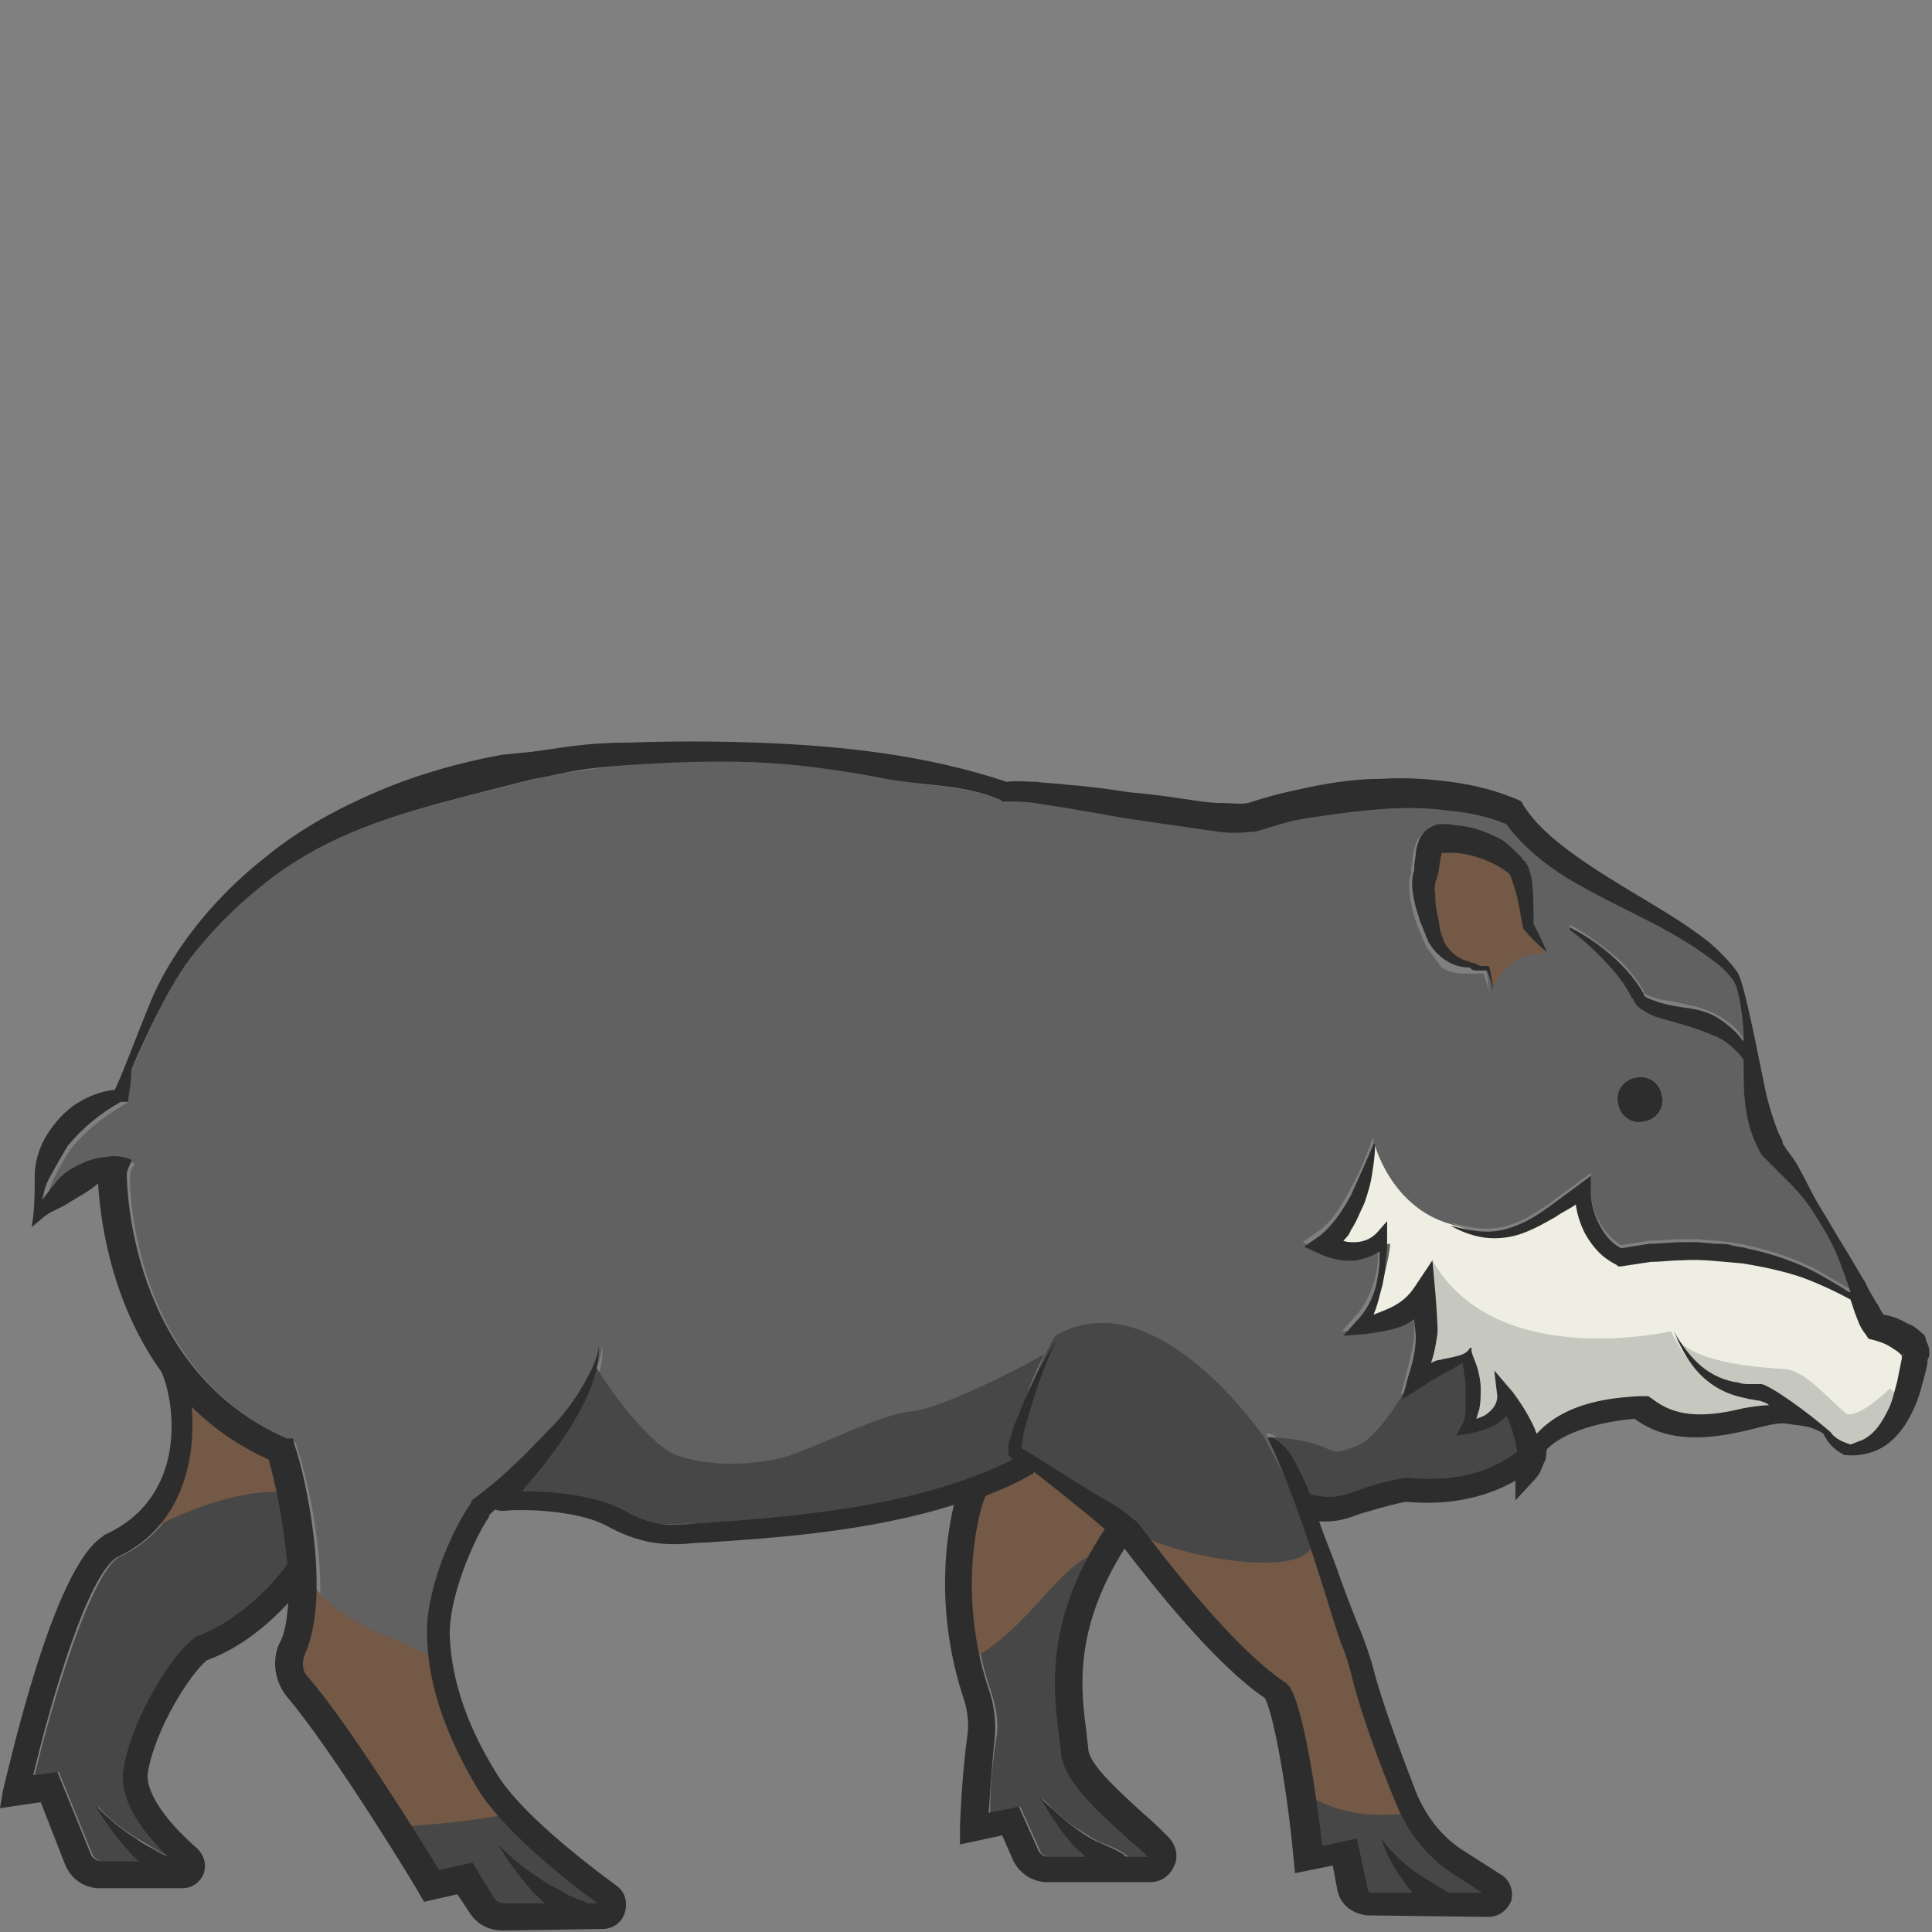 <?xml version="1.0" encoding="utf-8"?>
<!-- Generator: Adobe Illustrator 23.0.0, SVG Export Plug-In . SVG Version: 6.00 Build 0)  -->
<svg version="1.1" id="Layer_1" xmlns="http://www.w3.org/2000/svg" xmlns:xlink="http://www.w3.org/1999/xlink" x="0px" y="0px"
	 viewBox="0 0 128 128" 
width="128" height="128"
style="enable-background:new 0 0 128 128;" xml:space="preserve">
<rect x="0" y="0" width="128" height="128" fill="#808080" stroke="none"/>
<style type="text/css">
	.st0{fill:#E5B77A;}
	.st1{fill:#474747;}
	.st2{fill:#616161;}
	.st3{fill:#735946;}
	.st4{fill:#EEEEE2;}
	.st5{fill:#C6C7BF;}
	.st6{fill:#2D2D2D;}
</style>
<g>
	<path class="st0" d="M67.6,95.7C67.6,95.8,67.6,95.8,67.6,95.7C67.6,95.7,67.6,95.7,67.6,95.7z"/>
	<path class="st1" d="M70.5,99l-1.9-1.5c-0.1,0.1-0.1,0.1-0.2,0.2c-1,0.5-2,1-3,1.4c-0.4,0.9-2,6.5,0.3,13.1c0.3,1,0.5,2,0.3,3
		c-0.3,1.8-0.4,3.7-0.4,4.9l2-0.4l1.3,2.9c0.1,0.3,0.4,0.4,0.6,0.4c0,0,0,0,0,0l2.5,0c-0.4-0.3-0.7-0.7-1-1c-0.8-0.9-1.4-1.9-2-2.9
		c0.8,0.8,1.6,1.6,2.6,2.2c0.5,0.3,0.9,0.6,1.4,0.8c0.5,0.2,1.1,0.4,1.6,0.8l0,0c0,0,0.1,0,0.1,0.1l1.4,0c-0.4-0.4-0.9-0.8-1.4-1.3
		c-1.9-1.7-4.1-3.6-4.3-5.5c0-0.3-0.1-0.6-0.1-0.9c-0.4-3.1-1.1-7.8,3.1-13.9c-0.4-0.3-0.8-0.7-1.2-1L70.5,99z"/>
	<path class="st1" d="M12.8,93.2c0.3,3.4-0.6,8-5,10c-1.8,1.3-4.2,9-5.5,14.4l1.6-0.2l2.2,5.4c0.1,0.3,0.4,0.5,0.7,0.5h2.5
		c-0.3-0.3-0.6-0.5-0.8-0.8c-0.8-0.9-1.5-1.9-2.1-2.9c0.8,0.9,1.7,1.6,2.7,2.2c0.5,0.3,1,0.6,1.5,0.9c0.2,0.1,0.4,0.2,0.6,0.3
		c-1.7-1.7-3.3-3.8-2.9-5.9c0.6-3.4,3.2-7.5,4.7-8.6l0.1-0.1l0.1,0c2.6-1,4.8-3.1,5.9-4.7c0.1-0.1,0.1-0.1,0.2-0.2
		c-0.2-2.6-0.8-5.3-1.2-6.7C15.9,95.8,14.2,94.6,12.8,93.2z"/>
	<path class="st2" d="M125.5,89.2c-0.4-0.3-0.9-0.5-1.3-0.6l-0.4-0.1l-0.2-0.3c-0.3-0.6-0.5-1-0.7-1.4c-0.1-0.3-0.2-0.6-0.3-0.9
		c-1-0.6-2.1-1.1-3.3-1.5c-1.3-0.4-2.6-0.8-3.9-0.9c-1.3-0.2-2.7-0.3-4-0.2c-0.7,0-1.3,0.1-2,0.1c-0.7,0.1-1.3,0.2-2,0.3l-0.2,0
		l-0.1-0.1c-1-0.5-1.6-1.2-2.1-2.1c-0.3-0.6-0.5-1.2-0.6-1.9c-0.4,0.3-0.8,0.6-1.3,0.8c-0.7,0.4-1.4,0.8-2.2,1.1
		c-0.8,0.3-1.7,0.4-2.5,0.3c-0.8-0.1-1.6-0.4-2.3-0.8c0.8,0.2,1.6,0.4,2.4,0.4c0.8,0,1.5-0.2,2.2-0.5c0.7-0.3,1.4-0.8,2-1.2l1.9-1.4
		l0.8-0.6l0,1.1c0,0.8,0.2,1.6,0.6,2.2c0.3,0.6,0.9,1.2,1.4,1.5c0.6-0.1,1.2-0.2,1.9-0.3c0.7,0,1.4-0.1,2.1-0.1l1.1,0l1.1,0.1
		c0.4,0,0.7,0.1,1.1,0.1c0.3,0.1,0.7,0.1,1,0.2c1.4,0.3,2.7,0.7,4,1.3c1.1,0.5,2.9,1.7,2.9,1.6c-0.3-0.9-0.6-1.8-1-2.7
		c-0.4-0.9-0.8-1.7-1.4-2.5c-0.6-0.8-1.2-1.5-1.8-2.2c-0.3-0.3-0.7-0.7-1-1c-0.1-0.1-0.2-0.2-0.3-0.3c-0.1-0.1-0.2-0.2-0.3-0.3
		c-0.1-0.2-0.3-0.5-0.4-0.7c-0.4-1-0.6-2-0.8-3c-0.1-0.9-0.2-1.8-0.1-2.7c-0.2-0.2-0.3-0.4-0.5-0.6c-0.4-0.4-1-0.7-1.5-1
		c-1.1-0.5-2.4-0.7-3.7-1.2c-0.3-0.1-0.7-0.3-1-0.5c-0.2-0.1-0.3-0.3-0.5-0.5l-0.1-0.2l-0.1-0.1l-0.1-0.2c-0.3-0.6-0.6-1.1-1.1-1.6
		c-0.8-1-1.8-1.9-2.9-2.7l0,0c0,0,0-0.1,0-0.1c0,0,0.1,0,0.1,0c1.2,0.7,2.3,1.5,3.3,2.4c0.5,0.5,0.9,1,1.3,1.6l0.1,0.2l0.1,0.1
		l0,0.1c0.1,0.1,0.1,0.2,0.2,0.2c0.2,0.1,0.5,0.2,0.8,0.3c0.6,0.1,1.3,0.2,2,0.4c0.7,0.1,1.4,0.4,2,0.7c0.6,0.4,1.2,0.8,1.6,1.5
		c0.1-0.7-0.2-3.5-0.7-4.1c-0.5-0.7-1.2-1.2-1.9-1.7c-1.4-1-3-1.8-4.5-2.6c-1.6-0.8-3.1-1.6-4.7-2.5c-1.4-0.9-2.9-1.9-3.9-3.5
		c-1.2-0.4-2.6-0.7-3.9-0.9c-1.4-0.1-2.8-0.2-4.3-0.1c-1.4,0.1-2.9,0.2-4.3,0.5c-0.7,0.1-1.4,0.3-2.1,0.4c-0.7,0.2-1.4,0.3-2,0.6
		l-0.1,0l-0.1,0c-0.9,0.1-1.5,0-2.3,0c-0.7-0.1-1.4-0.2-2.1-0.3c-1.4-0.2-2.7-0.4-4.1-0.6l-4-0.7c-0.7-0.1-1.3-0.2-2-0.3
		c-0.7-0.1-1.3-0.1-1.9-0.1l-0.2,0L66.4,53c-2.6-1-5.4-0.9-8.1-1.5c-2.7-0.6-5.5-0.9-8.3-1c-2.8-0.1-5.6-0.1-8.4,0.2
		c-1.4,0.1-2.8,0.3-4.1,0.5c-0.7,0.1-1.4,0.3-2,0.4l-2,0.5C28,53.5,23,54.6,18.5,57.8c-2.2,1.6-4.2,3.5-5.9,5.7
		c-1.7,2.2-3.7,7.1-3.9,7.4c-0.1,0.7-0.1,1.3-0.2,1.9l0,0.2l-0.3,0.2c-0.7,0.4-1.4,0.9-1.9,1.3c-0.6,0.5-1.1,1-1.6,1.6
		c-0.2,0.3-0.4,0.6-0.6,1c-0.2,0.3-0.4,0.7-0.6,1.1c-0.2,0.5-0.4,1-0.5,1.5c0.2-0.3,0.4-0.5,0.6-0.8c0.4-0.5,0.9-0.9,1.4-1.3
		c0.6-0.3,1.2-0.6,1.8-0.7c0.6-0.1,1.3-0.2,2,0.1c0,0,0.1,0.1,0.1,0.1c0,0,0,0,0,0.1l0,0c-0.2,0.1-0.3,0.6-0.3,0.8
		c0,0.5,0.1,12.9,10.6,17.4l0.4,0.2l0.1,0.4c0.7,1.9,2.6,10,0.7,13.9c-0.2,0.5-0.2,1.1,0.2,1.5c2.7,3.1,7.4,10.7,8.7,12.8l2.2-0.5
		l1.4,2.3c0.1,0.2,0.4,0.4,0.7,0.4c0,0,0,0,0,0l2.7,0c-0.4-0.3-0.7-0.7-1-1c-0.8-0.9-1.5-1.9-2.1-2.9c0.8,0.9,1.7,1.6,2.7,2.2
		c0.5,0.3,1,0.6,1.5,0.9c0.3,0.1,0.5,0.2,0.8,0.4l0.4,0.2c0.1,0,0.1,0.1,0.3,0.1l0.1,0c0,0,0,0,0.1,0.1c0,0,0,0,0,0l0.7,0
		c-2.9-2.2-6.4-5.1-7.9-7.5c-2.1-3.5-3.3-6.8-3.4-10c-0.1-3,1.7-7.2,2.9-9c0,0,0,0,0,0c0-0.1,0.1-0.1,0.1-0.2c0,0,0.1,0,0.1-0.1l0,0
		c0.9-0.7,1.8-1.4,2.6-2.2c0.8-0.8,1.7-1.6,2.4-2.4c0.8-0.8,1.5-1.8,2.1-2.7c0.6-1,1.1-2,1.2-3.2c0.1,1.2-0.3,2.3-0.8,3.4
		c-0.5,1.1-1.1,2.1-1.8,3.1c-0.7,1-1.4,1.9-2.2,2.8c-0.1,0.1-0.2,0.3-0.3,0.4c1.8,0,4.8,0.2,6.8,1.3c1.2,0.7,2.4,1,3.6,0.9
		c0.5,0,1.1-0.1,1.7-0.1c5.6-0.4,14-0.9,20.4-4.2L67,96.3l0,0l0,0c0,0-0.1-0.1-0.1-0.1c-0.1-0.1-0.1-0.2-0.1-0.2c0-0.1,0-0.2,0-0.3
		c0-0.2,0.1-0.4,0.1-0.6c0.1-0.3,0.2-0.7,0.3-1c0.2-0.7,0.5-1.3,0.8-1.9c0.6-1.3,1.2-2.5,2-3.7c-0.6,1.2-1.1,2.5-1.5,3.8
		c-0.2,0.7-0.4,1.3-0.6,2c-0.1,0.3-0.2,0.7-0.2,1c0,0.1,0,0.2,0,0.3l0.1,0.1l3.5,2.2L73,99c0.6,0.4,1.1,0.7,1.8,1.2
		c0.1,0.1,0.1,0.1,0.2,0.2c0.1,0.1,0.2,0.1,0.3,0.2c0.1,0.1,5.7,7.9,9.8,10.6l0.1,0.1l0.1,0.1c1.1,1.4,1.9,7.9,2.2,10.6l2.3-0.5
		l0.7,3.3c0,0.1,0.2,0.2,0.3,0.3l2.7,0c-0.2-0.3-0.5-0.6-0.7-0.9c-0.6-0.8-1.1-1.8-1.4-2.7c0.6,0.8,1.3,1.5,2.1,2.1
		c0.8,0.6,1.6,1,2.4,1.5l2.2,0l-1.7-1.1c-1.8-1.1-3.2-2.8-4-4.8c-1-2.7-2.4-6.3-2.9-8.3c-0.2-0.7-0.4-1.4-0.7-2.2
		c-0.5-1.2-2.6-9.1-4.9-13.7c0.4-0.2,1.4,0.8,1.6,1.2c0.4,0.7,0.8,1.6,1.2,2.5c1.3,0.3,1.8,0.1,3-0.2c0.8-0.3,1.8-0.6,3.3-0.9l0.1,0
		l0.1,0c3.7,0.4,6-0.8,7.2-1.7c-0.1-0.3-0.1-0.7-0.2-1c-0.1-0.5-0.3-0.9-0.5-1.4c-0.2,0.3-0.5,0.5-0.7,0.6c-0.6,0.4-1.2,0.5-1.9,0.6
		l-0.7,0.1l0.3-0.6c0.2-0.3,0.3-0.7,0.3-1.1c0-0.4,0.1-0.8,0-1.2c0-0.4-0.1-0.8-0.1-1.2c0-0.3-0.1-0.5-0.1-0.8
		c-0.1,0.1-0.2,0.1-0.2,0.2c-0.3,0.2-0.6,0.3-0.9,0.5c-0.3,0.1-0.6,0.3-0.8,0.5c-0.3,0.2-0.5,0.3-0.8,0.5l-1.3,0.8l0.4-1.5
		c0.2-0.9,0.5-1.8,0.5-2.6c0-0.4,0-0.8-0.1-1.2c-0.3,0.2-0.6,0.3-0.9,0.5c-0.8,0.3-1.7,0.4-2.5,0.5l-1.3,0.1l0.8-0.9
		c0.7-0.7,1.1-1.6,1.4-2.6c0.1-0.5,0.2-1,0.2-1.5c0-0.2,0-0.4,0-0.6c-0.1,0.1-0.2,0.2-0.3,0.2c-0.4,0.2-0.8,0.4-1.2,0.4
		c-0.8,0.1-1.6,0-2.4-0.4l-1.1-0.5l1-0.7c0.9-0.6,1.5-1.6,2.1-2.7c0.6-1.1,1.1-2.2,1.5-3.4c0,0,0.1-0.1,0.1,0c0,0,0,0,0,0.1
		c0,0.6-0.1,1.3-0.2,1.9c-0.1,0.6-0.3,1.3-0.5,1.9c-0.2,0.6-0.5,1.2-0.9,1.8c-0.1,0.2-0.3,0.5-0.5,0.7c0.2,0,0.5,0.1,0.7,0.1
		c0.6,0,1.1-0.1,1.5-0.6l0.7-0.8l0,1c0,0.5,0,1.1-0.1,1.6c-0.1,0.5-0.1,1.1-0.2,1.6c-0.1,0.7-0.3,1.3-0.6,2c0.4-0.2,0.8-0.3,1.2-0.5
		c0.6-0.3,1.2-0.8,1.5-1.3l1.2-1.8l0.2,2.2l0.1,1.4c0,0.5,0.1,1,0,1.5c-0.1,0.6-0.2,1.2-0.4,1.7c0.2-0.1,0.4-0.1,0.6-0.2
		c0.3-0.1,0.7-0.1,0.9-0.2c0.3-0.1,0.5-0.2,0.7-0.5l0,0c0,0,0.1,0,0.1,0c0,0,0,0.1,0,0.1c0,0.1,0.3,1,0.4,1.3
		c0.1,0.4,0.2,0.9,0.2,1.3c0,0.5,0,0.9-0.1,1.4c0,0.2-0.1,0.4-0.2,0.6c0.3-0.1,0.6-0.3,0.8-0.4c0.4-0.3,0.6-0.7,0.6-1.1l-0.2-1.7
		l1.2,1.4c0.6,0.7,1.1,1.6,1.5,2.5c0,0.1,0.1,0.2,0.1,0.3c2-2.3,5.2-2.5,6.8-2.5l0.6,0l0.3,0.2c1.4,1.2,3.2,1.3,6,0.6
		c0.7-0.2,1.2-0.2,1.7-0.2c-0.2-0.1-0.4-0.2-0.6-0.3c-0.2-0.1-0.4-0.1-0.7-0.1c-0.3,0-0.5-0.1-0.8-0.2c-1-0.3-2-0.9-2.7-1.7
		c-0.7-0.8-1.2-1.7-1.5-2.6c0.5,0.9,1.1,1.7,1.8,2.3c0.7,0.6,1.6,1,2.5,1.1c0.2,0,0.5,0,0.7,0.1c0.2,0,0.4,0,0.8,0
		c0.6,0.1,3,1.8,4.6,3.2c0.1,0.1,0.3,0.3,0.4,0.4c0.3,0.2,0.6,0.3,0.9,0.4c0.3-0.1,0.6-0.1,0.8-0.3c0.3-0.1,0.5-0.3,0.7-0.5
		c0.4-0.4,0.8-0.9,1-1.5c0.3-0.6,0.4-1.2,0.6-1.9l0.2-1L126,90l0.1-0.3c0,0,0-0.1,0-0.1c0,0,0,0,0,0
		C125.9,89.5,125.7,89.3,125.5,89.2z M108.4,71.4c0.8-0.1,1.6,0.4,1.7,1.2c0.1,0.8-0.4,1.6-1.2,1.7c-0.8,0.1-1.6-0.4-1.7-1.2
		C107,72.3,107.6,71.5,108.4,71.4z M94.5,62.7c-0.1-0.1-0.1-0.3-0.2-0.4L94.2,62c-0.1-0.2-0.2-0.4-0.3-0.7c-0.2-0.5-0.3-0.9-0.4-1.4
		c-0.1-0.5-0.2-1.1-0.1-1.7c0-0.1,0.1-0.3,0.1-0.4c0-0.1,0-0.2,0-0.3l0.1-0.7c0-0.3,0.1-0.6,0.2-0.9c0.1-0.3,0.4-0.7,0.8-0.9
		c0.2-0.1,0.4-0.2,0.6-0.2c0.2,0,0.3,0,0.5,0c0.3,0,0.6,0,0.8,0.1c1,0.2,2,0.5,2.9,1c0.4,0.3,0.9,0.6,1.2,1.1l0.1,0.2
		c0,0.1,0.1,0.2,0.2,0.2c0.1,0.2,0.1,0.3,0.2,0.4c0.1,0.3,0.1,0.5,0.2,0.8c0.1,1,0.2,1.9,0.1,2.8c0.3,0.6,0.6,1.3,0.9,1.9
		c-0.6-0.5-1.1-1.1-1.6-1.6l0,0l0-0.1c-0.2-0.9-0.3-1.8-0.6-2.7c-0.1-0.2-0.1-0.4-0.2-0.6c0-0.1-0.1-0.2-0.1-0.2c0,0,0,0,0,0
		l-0.1-0.1c-0.3-0.3-0.6-0.5-1-0.6c-0.7-0.4-1.6-0.6-2.4-0.7c-0.2,0-0.4,0-0.6,0c-0.1,0-0.2,0-0.2,0c0,0,0,0-0.1,0c0,0,0,0-0.1,0.1
		c0,0.1-0.1,0.3-0.1,0.5l-0.1,0.7c0,0.1,0,0.3-0.1,0.4c0,0.1,0,0.2-0.1,0.3c-0.1,0.3-0.1,0.7,0,1.1c0.1,0.4,0.1,0.9,0.2,1.3l0.1,0.7
		l0.1,0.3c0,0.1,0,0.2,0.1,0.3c0.1,0.3,0.3,0.6,0.6,0.9c0.3,0.3,0.7,0.4,1.1,0.6c0.2,0.1,0.4,0.1,0.6,0.2c0.1,0,0.2,0,0.3,0.1l0.2,0
		l0.1,0c0,0,0,0,0.1,0c0,0,0.1,0.1,0.1,0.1c0,0,0,0,0,0.1c0.1,0.5,0.1,0.9,0.2,1.4c-0.1-0.4-0.3-0.9-0.4-1.3l0,0l-0.2,0
		c-0.1,0-0.2,0-0.4,0c-0.2,0-0.5,0-0.7,0c-0.5,0-1-0.1-1.5-0.4C95.2,63.6,94.8,63.2,94.5,62.7z"/>
	<path class="st3" d="M11.9,91.6c0.1,0.4-0.2,7.9-2.1,9.8c4-2.1,7.2-2.8,9.6-2.5c0.3-1.1-0.8-2.9-0.8-2.9L11.9,91.6z"/>
	<path class="st3" d="M98.9,65.5c0,0,1-2.6,3.5-2.3c-0.7-1-1.2-1.9-1.2-1.9s0.5-2.5-0.9-3.8c-1.4-1.2-4.1-2-4.9-1.8s-1.9,3-1.1,4.3
		c0.8,1.3,0.7,3.2,1.5,3.6c0.8,0.4,2.8,0.5,2.8,0.5L98.9,65.5z"/>
	<path class="st3" d="M65.3,97.7c0.1,0.4-3.3,5.8-0.9,12.2c4-2.1,6.3-7.2,8.7-6.9c0.3-1.1,0.9-2.3,0.9-2.3L68.3,97L65.3,97.7z"/>
	<path class="st3" d="M29.3,110.4c-0.2-1.2-7.7-2.5-8.9-6.2c-0.6,3.1-1,6.5-1,6.5l8,11.7c0,0,6.9-2.1,6.7-2.1
		C33.9,120.1,29.7,113.6,29.3,110.4z"/>
	<path class="st1" d="M86.5,118.8c1.3,0.6,6,1.1,6.6,0.5c0.3,0.7,4.9,5.6,6.3,6c-0.3,1-2.6,1.2-4,0.9c-1.5-0.2-5.2-0.1-5.3-0.5
		c-0.2-0.4-0.6-3.2-0.9-3.2c-0.3,0.1-2.5,0.6-2.5,0.6L86.5,118.8z"/>
	<path class="st1" d="M26.4,121c0.1,0.1,7.3-0.5,7.9-1.1c0.3,0.7,4.9,5.6,6.3,6c-0.3,1-2.6,1.2-4,0.9c-1.5-0.2-5.2-0.1-5.3-0.5
		c-0.2-0.4,0-2.4-0.4-2.4c-0.3,0.1-2.7,0.7-2.7,0.7L26.4,121z"/>
	<path class="st3" d="M75.8,102.8c0,0.3,7.5,9.2,9.3,9.5c0.4,2.2,1.3,6.4,1.3,6.4s2.3,2.1,7.2,1.4c-1.8-5.2-6.6-19.9-6.8-19.9
		c-0.2-0.1-11.5,0.9-11.8,1.4C75.5,102.7,75.8,102.8,75.8,102.8z"/>
	<path class="st1" d="M69.9,88.5c0,0-2.1,3.7-2.8,6.9c0.7,0.4,5.7,5.6,7.6,5.6c1,1.8,13.5,4.4,12.2,0.5c-0.3-0.9-3.1-6.2-3.1-6.2
		S76.6,84.6,69.9,88.5z"/>
	<path class="st1" d="M39.4,90.3c-0.1,0.2,3.3,5.3,5.4,6.1c2.2,0.8,5.1,0.7,7.3,0.1c2.2-0.7,6.2-2.8,8.3-3c2.2-0.2,8.4-3.5,8.8-3.8
		c-1.4,2.6-2.1,6-2,6.1c0.1,0.1,1.2,1.1,1,1.1c-0.2,0-9.5,3.8-17.2,3.9s-8.8,0.5-11-0.2c-2.1-0.7-7-1.4-7-1.4s3.6-3.6,4.2-4.5
		c0.6-0.9,1.7-3.1,1.8-3.4C39.2,90.8,39.4,90.3,39.4,90.3z"/>
	<path class="st0" d="M98.5,64.2C98.5,64.2,98.5,64.1,98.5,64.2C98.5,64.2,98.5,64.2,98.5,64.2z"/>
	<path class="st1" d="M92.8,92.6c0,0-1.6,2.7-2.9,3.2c-1.4,0.5-1.2,0.5-2.4,0s-3.5-0.6-3.5-0.6s2.7,4.6,2.9,4.9
		c0.2,0.2,3-0.1,4.2-0.8s4.9,0.1,6.9-0.7s4-1,3.4-2.2c-0.5-1.1-1.8-3.9-1.8-3.9s-1,1.9-2.2,2.2c0.3-0.8,0-4.3-0.2-4.8
		c-0.7,0.1-3.5,1.5-3.7,1.7S92.8,92.6,92.8,92.6z"/>
	<path class="st4" d="M91.1,75.9c0,0,1.1,4.1,5,5.2c1.8,0.6,2.9,0.9,3.9,0.5c1-0.4,4.9-2.9,5-3c0,1.5,1.5,4.3,2.3,4.5
		c1.3-0.2,5.1-0.9,8.2-0.1c3.1,0.8,7,2.4,8.2,3.2c0.3,0.6,0.6,1.7,0.6,1.7s3.1,1.4,3,1.5s-1.2,6.5-4.6,6.6c-1.6-1.1-4.2-2.5-4.3-2.5
		c-0.1,0-4.8,1.8-6.6,1.1c-1.8-0.7-2.7-1.5-2.8-1.5s-6.7,1.7-7.3,2.9c-0.5-1.3-2-3.7-2-3.7s-0.6,1.9-2.1,2.2
		c0.1-1.1-0.1-3.7-0.3-4.6c-1.2,0.3-3.4,1.3-3.6,1.6c0.8-1.7,0.8-5.6,0.8-5.6s-3.2,2-4,2c0.6-0.8,1.6-4.6,1.6-5.5
		c-0.4,0-3.4,0.8-3.9,0.2c0.5-0.7,2-2.8,2.3-3.8C90.5,77.8,91.1,75.9,91.1,75.9z"/>
	<path class="st5" d="M110.7,88.2c0,0-11.6,2.7-15.8-4.7c-0.1,3.1-1.2,7.8-1.2,7.8l3.4-1.3c0,0,0.4,3.9,0,4.6
		c1.1-0.1,2.7-1.4,2.7-1.8c0.6,1.6,1.4,3.5,1.4,3.5s4.2-3.5,7.4-2.8c1.1,0.6,3.6,1.1,5.4,1c1.8-0.1,4.5-0.9,4.5-0.9
		s-1.4-1.3-2.6-1.4c-1.2-0.1-1.5,0.1-2.8-0.8S110.7,88.2,110.7,88.2z"/>
	<path class="st5" d="M125.2,92c0,0-1.8,1.8-2.8,1.7c-0.9-0.6-2.8-3-4.2-3c-1.4-0.1-5.8-0.3-7.2-2.1c0.5,1.2,2.4,3.1,3.4,3.2
		c1,0,2.3,0.4,2.7,0.7c0.4,0.3,3.8,2.6,3.8,2.6s1.5,1.3,2.3,0.8c0.8-0.4,2.9-2.5,2.8-2.9C125.8,92.4,125.2,92,125.2,92z"/>
	<path class="st6" d="M127.3,88.3c-0.3-0.3-0.6-0.5-0.9-0.6c-0.5-0.3-1-0.5-1.6-0.6c-0.2-0.2-0.3-0.6-0.5-0.8
		c-0.2-0.4-0.5-0.8-0.7-1.3c-0.5-0.8-1-1.7-1.5-2.5c-0.5-0.8-1-1.7-1.5-2.5c-0.5-0.8-0.9-1.7-1.4-2.6c-0.2-0.4-0.5-0.8-0.8-1.2
		c-0.1-0.1-0.1-0.2-0.2-0.3c-0.1-0.1-0.1-0.2-0.1-0.3c-0.1-0.2-0.2-0.4-0.3-0.6c-0.3-0.8-0.6-1.7-0.8-2.6c-0.4-1.8-1.4-7.3-1.9-8
		c-0.5-0.7-1.2-1.4-1.9-2c-1.4-1.1-2.9-2-4.4-2.9c-1.5-0.9-3-1.8-4.4-2.8c-1.4-1-2.7-2.1-3.5-3.4l-0.1-0.2l-0.2-0.1
		c-1.4-0.6-2.9-1-4.5-1.2c-1.5-0.2-3-0.3-4.6-0.2c-1.5,0-3,0.2-4.5,0.5c-1.5,0.3-2.8,0.6-4.3,1.1c-0.5,0.1-1.1,0-1.8,0
		c-0.7,0-1.3-0.1-2-0.2c-1.3-0.2-2.7-0.4-4-0.5c-1.3-0.2-2.7-0.4-4.1-0.5c-0.7-0.1-1.4-0.1-2.1-0.2c-0.7,0-1.3-0.1-2,0
		c-5.4-1.8-11-2.4-16.6-2.6c-2.8-0.1-5.6-0.1-8.5,0c-1.4,0-2.8,0.1-4.2,0.3c-0.7,0.1-1.4,0.2-2.1,0.3L33.3,50
		c-2.8,0.5-5.6,1.3-8.2,2.4c-2.6,1.1-5.2,2.5-7.4,4.3c-2.3,1.8-4.3,3.9-5.9,6.3c-0.8,1.2-1.5,2.5-2,3.8c-0.5,1.2-1.9,4.9-2.2,5.4
		c-0.9,0.1-1.7,0.4-2.5,0.9c-0.8,0.5-1.5,1.3-2,2.1c-0.5,0.8-0.8,1.8-0.8,2.7c0,0.9,0,1.8-0.1,2.7l-0.1,0.7l0.6-0.5
		c0.2-0.2,0.5-0.4,0.7-0.5l0.8-0.4c0.5-0.3,1-0.6,1.5-0.9c0.3-0.2,0.6-0.4,0.8-0.6c0.1,1.7,0.6,7.5,4.2,12.5c0.9,2,1.8,8.3-3.8,10.8
		l-0.1,0.1c-3.3,2.1-6.2,15.3-6.6,16.8L0,119.8l2.7-0.4l1.6,4.1c0.4,1,1.3,1.6,2.3,1.6h5.5c0.6,0,1.2-0.4,1.4-1
		c0.2-0.6,0-1.2-0.4-1.6c-2.3-2-3.5-3.9-3.3-5.1c0.5-2.9,2.8-6.5,3.9-7.4c2.2-0.8,4-2.3,5.4-3.8c-0.1,1.1-0.2,2-0.6,2.7
		c-0.5,1.1-0.3,2.5,0.5,3.5c3,3.5,8.8,13,8.8,13.1l0.3,0.5l2.2-0.5l0.8,1.2c0.5,0.8,1.3,1.2,2.2,1.2c0,0,0,0,0,0l6.6-0.1
		c0,0,0,0,0,0c0.7,0,1.3-0.4,1.5-1.1c0.2-0.7,0-1.4-0.6-1.8c-2.3-1.7-6.4-4.9-7.9-7.4c-2-3.2-3-6.3-3.1-9.1
		c-0.1-2.4,1.5-6.3,2.6-7.9c0,0,0,0,0-0.1c0.1-0.1,0.3-0.3,0.4-0.4c0.2,0.1,0.4,0.1,0.6,0.1c0.5-0.1,4.8-0.2,7,1.1
		c1.3,0.7,2.7,1.1,4.1,1.1c0.2,0,0.3,0,0.5,0c0.5,0,1.1-0.1,1.7-0.1c4.5-0.3,10.8-0.7,16.5-2.5c-0.6,2.5-1.2,7.4,0.7,13
		c0.2,0.7,0.3,1.5,0.2,2.2c-0.4,2.9-0.5,6.1-0.5,6.2l0,1.1l2.8-0.6l0.7,1.6c0.4,0.9,1.3,1.5,2.3,1.5c0,0,0,0,0,0l6.8,0
		c0.7,0,1.3-0.4,1.6-1.1c0.3-0.6,0.1-1.4-0.4-1.9c-0.4-0.4-1-1-1.6-1.5c-1.4-1.3-3.6-3.2-3.7-4.3c0-0.3-0.1-0.6-0.1-1
		c-0.4-2.9-0.9-6.9,2.5-12.3c1.7,2.2,5.9,7.6,9.3,9.9c0.6,1.1,1.5,6.2,1.9,10.6l0.1,1l2.5-0.5l0.3,1.6c0.2,1,1,1.6,2,1.7l8,0.1
		c0,0,0,0,0,0c0.7,0,1.2-0.4,1.5-1c0.2-0.6,0-1.3-0.5-1.7l-2.5-1.6c-1.5-0.9-2.6-2.3-3.3-4c-1-2.6-2.3-6.1-2.8-8.1
		c-0.2-0.8-0.5-1.6-0.8-2.4c-0.5-1.2-1-2.5-1.5-3.9c-0.4-1.2-0.9-2.3-1.3-3.5c0.1,0,0.3,0,0.4,0c0.9,0,1.5-0.2,2.3-0.5
		c0.7-0.2,1.6-0.5,3-0.8c3.4,0.3,5.7-0.5,7.3-1.4l0,1.3l1.3-1.4c0.4-0.5,0.3-0.4,0.6-1.1c0.2-0.3,0.1-0.7,0.2-0.9
		c1.4-1.4,4.4-1.9,5.8-2c2.3,1.7,5.1,1.3,7.3,0.8c2.1-0.5,2.2-0.6,3.3-0.4c0.9,0.1,1.3,0.2,1.9,0.6c0.1,0.2,0.2,0.3,0.3,0.5
		c0.3,0.4,0.7,0.7,1.1,0.9l0,0l0.1,0c0.8,0.1,1.7-0.1,2.4-0.5c0.7-0.4,1.3-1.1,1.7-1.8c0.4-0.7,0.7-1.4,0.9-2.2
		c0.1-0.4,0.2-0.7,0.3-1.1l0.1-0.5l0-0.2l0-0.1c0,0,0,0,0,0c0,0,0,0.1,0,0.1l0.1-0.2c0.1-0.5-0.1-0.9-0.2-1.1
		C127.6,88.6,127.5,88.4,127.3,88.3z M19,103.7c-1.1,1.5-3.3,3.7-5.9,4.7l-0.1,0l-0.1,0.1c-1.5,1.1-4.1,5.2-4.7,8.6
		c-0.4,2.1,1.2,4.2,2.9,5.9c-0.2-0.1-0.4-0.2-0.6-0.3c-0.5-0.3-1-0.5-1.5-0.9c-1-0.6-1.9-1.4-2.7-2.2c0.6,1,1.3,2,2.1,2.9
		c0.3,0.3,0.5,0.6,0.8,0.8H6.7c-0.3,0-0.6-0.2-0.7-0.5l-2.2-5.4l-1.6,0.2c1.3-5.4,3.6-13.1,5.5-14.4c4.4-2,5.3-6.6,5-10
		c1.4,1.4,3.1,2.6,5.1,3.5c0.4,1.4,1,4.1,1.2,6.7C19.1,103.5,19,103.6,19,103.7z M70.2,115.3c0,0.3,0.1,0.6,0.1,0.9
		c0.2,1.8,2.4,3.8,4.3,5.5c0.5,0.5,1.1,0.9,1.4,1.3l-1.4,0c0,0-0.1,0-0.1-0.1l0,0c-0.6-0.4-1.2-0.6-1.6-0.8c-0.5-0.2-1-0.5-1.4-0.8
		c-0.9-0.6-1.7-1.4-2.6-2.2c0.6,1,1.2,2,2,2.9c0.3,0.4,0.7,0.7,1,1l-2.5,0c0,0,0,0,0,0c-0.3,0-0.5-0.2-0.6-0.4l-1.3-2.9l-2,0.4
		c0.1-1.2,0.2-3.1,0.4-4.9c0.1-1,0-2-0.3-3c-2.3-6.6-0.7-12.3-0.3-13.1c1-0.4,2-0.8,3-1.4c0.1,0,0.2-0.1,0.2-0.2l1.9,1.5l1.6,1.3
		c0.4,0.3,0.8,0.7,1.2,1C69.1,107.5,69.8,112.2,70.2,115.3z M67.6,95.7C67.6,95.7,67.6,95.7,67.6,95.7
		C67.6,95.8,67.6,95.8,67.6,95.7z M126,89.7L126,90l-0.1,0.5l-0.2,1c-0.2,0.7-0.3,1.3-0.6,1.9c-0.3,0.6-0.6,1.1-1,1.5
		c-0.2,0.2-0.5,0.4-0.7,0.5c-0.3,0.1-0.5,0.2-0.8,0.3c-0.3-0.1-0.6-0.2-0.9-0.4c-0.1-0.1-0.3-0.2-0.4-0.4c-1.6-1.4-4-3.1-4.6-3.2
		c-0.3,0-0.5,0-0.8,0c-0.2,0-0.5,0-0.7-0.1c-0.9-0.1-1.8-0.5-2.5-1.1c-0.7-0.6-1.3-1.4-1.8-2.3c0.4,0.9,0.8,1.8,1.5,2.6
		c0.7,0.8,1.6,1.4,2.7,1.7c0.3,0.1,0.5,0.1,0.8,0.2c0.2,0,0.5,0.1,0.7,0.1c0.2,0.1,0.4,0.1,0.6,0.3c-0.5,0-1.1,0.1-1.7,0.2
		c-2.8,0.7-4.6,0.5-6-0.6l-0.3-0.2l-0.6,0c-1.6,0.1-4.8,0.3-6.8,2.5c0-0.1-0.1-0.2-0.1-0.3c-0.4-0.9-0.9-1.7-1.5-2.5l-1.2-1.4
		l0.2,1.7c0,0.4-0.2,0.8-0.6,1.1c-0.2,0.2-0.5,0.3-0.8,0.4c0.1-0.2,0.1-0.4,0.2-0.6c0.1-0.5,0.1-0.9,0.1-1.4c0-0.5-0.1-0.9-0.2-1.3
		c-0.1-0.4-0.5-1.2-0.4-1.3c0,0,0-0.1,0-0.1c0,0-0.1,0-0.1,0l0,0c-0.2,0.3-0.4,0.4-0.7,0.5C96,90,95.7,90,95.4,90.1
		c-0.2,0-0.4,0.1-0.6,0.2c0.2-0.5,0.3-1.1,0.4-1.7c0.1-0.5,0-1.1,0-1.5l-0.1-1.4l-0.2-2.2l-1.2,1.8c-0.4,0.6-0.9,1-1.5,1.3
		c-0.4,0.2-0.7,0.3-1.2,0.5c0.3-0.7,0.4-1.3,0.6-2c0.1-0.5,0.2-1.1,0.2-1.6c0.1-0.5,0.1-1.1,0.1-1.6l0-1l-0.7,0.8
		c-0.4,0.4-0.9,0.6-1.5,0.6c-0.2,0-0.5,0-0.7-0.1c0.2-0.2,0.4-0.4,0.5-0.7c0.4-0.6,0.6-1.2,0.9-1.8c0.2-0.6,0.4-1.2,0.5-1.9
		c0.1-0.6,0.2-1.3,0.2-1.9c0,0,0-0.1,0-0.1c0,0-0.1,0-0.1,0c-0.5,1.2-1,2.3-1.5,3.4c-0.6,1.1-1.3,2.1-2.1,2.7l-1,0.7l1.1,0.5
		c0.7,0.3,1.5,0.5,2.4,0.4c0.4-0.1,0.8-0.2,1.2-0.4c0.1-0.1,0.2-0.1,0.3-0.2c0,0.2,0,0.4,0,0.6c0,0.5-0.1,1-0.2,1.5
		c-0.2,1-0.7,1.9-1.4,2.6l-0.8,0.9l1.3-0.1c0.8-0.1,1.6-0.2,2.5-0.5c0.3-0.1,0.6-0.3,0.9-0.5c0,0.4,0.1,0.8,0.1,1.2
		c0,0.8-0.2,1.7-0.5,2.6l-0.4,1.5l1.3-0.8c0.3-0.2,0.5-0.4,0.8-0.5c0.3-0.2,0.5-0.3,0.8-0.5c0.3-0.1,0.6-0.3,0.9-0.5
		c0.1,0,0.2-0.1,0.2-0.2c0,0.3,0.1,0.5,0.1,0.8c0.1,0.4,0.1,0.8,0.1,1.2c0,0.4,0,0.8,0,1.2c0,0.4-0.1,0.8-0.3,1.1l-0.3,0.6l0.7-0.1
		c0.6-0.1,1.3-0.3,1.9-0.6c0.3-0.2,0.5-0.4,0.7-0.6c0.2,0.4,0.4,0.9,0.5,1.4c0.1,0.3,0.2,0.7,0.2,1c-1.2,0.9-3.4,2.1-7.2,1.7l-0.1,0
		l-0.1,0c-1.6,0.3-2.5,0.6-3.3,0.9c-1.1,0.4-1.7,0.5-3,0.2c-0.4-1-0.8-1.8-1.2-2.5c-0.2-0.4-1.2-1.5-1.6-1.2
		c2.3,4.7,4.4,12.5,4.9,13.7c0.3,0.7,0.5,1.4,0.7,2.2c0.5,2.1,1.8,5.7,2.9,8.3c0.8,2,2.2,3.7,4,4.8l1.7,1.1l-2.2,0
		c-0.8-0.5-1.6-0.9-2.4-1.5c-0.8-0.6-1.5-1.3-2.1-2.1c0.3,0.9,0.8,1.9,1.4,2.7c0.2,0.3,0.4,0.6,0.7,0.9l-2.7,0
		c-0.1,0-0.3-0.1-0.3-0.3l-0.7-3.3l-2.3,0.5c-0.3-2.8-1.2-9.2-2.2-10.6l-0.1-0.1l-0.1-0.1c-4-2.6-9.7-10.5-9.8-10.6
		c-0.1-0.1-0.2-0.2-0.3-0.2c0-0.1-0.1-0.1-0.2-0.2c-0.6-0.5-1.2-0.9-1.8-1.2l-1.8-1.1l-3.5-2.2l-0.1-0.1c0-0.1,0-0.2,0-0.3
		c0.1-0.3,0.1-0.7,0.2-1c0.2-0.7,0.4-1.3,0.6-2c0.4-1.3,0.9-2.6,1.5-3.8c-0.8,1.2-1.4,2.4-2,3.7c-0.3,0.6-0.5,1.3-0.8,1.9
		c-0.1,0.3-0.2,0.7-0.3,1c-0.1,0.2-0.1,0.3-0.1,0.6c0,0.1,0,0.1,0,0.3c0,0,0,0.1,0.1,0.2c0,0,0.1,0.1,0.1,0.1l0,0l0,0l0.1,0.1
		c-6.4,3.2-14.8,3.8-20.4,4.2c-0.6,0-1.1,0.1-1.7,0.1c-1.2,0.1-2.4-0.2-3.6-0.9c-2-1.1-5-1.3-6.8-1.3c0.1-0.1,0.2-0.3,0.3-0.4
		c0.8-0.9,1.5-1.8,2.2-2.8c0.7-1,1.3-2,1.8-3.1c0.5-1.1,0.8-2.2,0.8-3.4C39.6,90,39.1,91,38.5,92c-0.6,1-1.3,1.9-2.1,2.7
		c-0.8,0.8-1.6,1.7-2.4,2.4c-0.8,0.8-1.7,1.5-2.6,2.2l0,0c0,0-0.1,0-0.1,0.1c-0.1,0.1-0.1,0.1-0.1,0.2c0,0,0,0,0,0
		c-1.3,1.8-3.1,6-2.9,9c0.1,3.2,1.3,6.5,3.4,10c1.5,2.4,5,5.4,7.9,7.5l-0.7,0c0,0,0,0,0,0c-0.1-0.1-0.1-0.1-0.1-0.1l-0.1,0
		c-0.1-0.1-0.2-0.1-0.3-0.1l-0.4-0.2c-0.3-0.1-0.5-0.2-0.8-0.4c-0.5-0.3-1-0.5-1.5-0.9c-1-0.6-1.9-1.4-2.7-2.2c0.6,1,1.3,2,2.1,2.9
		c0.3,0.4,0.7,0.7,1,1l-2.7,0c0,0,0,0,0,0c-0.3,0-0.5-0.1-0.7-0.4l-1.4-2.3l-2.2,0.5c-1.3-2.1-6-9.7-8.7-12.8
		c-0.4-0.4-0.4-1-0.2-1.5c1.8-4,0-12-0.7-13.9l-0.1-0.4L19,95.3C8.5,90.7,8.4,78.3,8.4,77.8c0-0.2,0.2-0.7,0.3-0.8l0,0
		c0,0,0,0,0-0.1c0,0,0-0.1-0.1-0.1c-0.7-0.3-1.3-0.2-2-0.1c-0.6,0.1-1.3,0.4-1.8,0.7c-0.6,0.3-1,0.8-1.4,1.3
		c-0.2,0.3-0.4,0.5-0.6,0.8c0.1-0.5,0.2-1,0.5-1.5c0.2-0.4,0.4-0.7,0.6-1.1c0.2-0.3,0.4-0.7,0.6-1c0.5-0.6,1-1.1,1.6-1.6
		c0.6-0.5,1.2-0.9,1.9-1.3L8.5,73l0-0.2c0.1-0.6,0.2-1.3,0.2-1.9c0.1-0.3,2.2-5.2,3.9-7.4c1.7-2.2,3.7-4.1,5.9-5.7
		c4.5-3.2,9.5-4.3,14.9-5.7l2-0.5c0.7-0.1,1.4-0.3,2-0.4c1.4-0.3,2.8-0.4,4.1-0.5c2.8-0.2,5.6-0.3,8.4-0.2c2.8,0.1,5.6,0.5,8.3,1
		c2.7,0.6,5.6,0.4,8.1,1.5l0.1,0.1l0.2,0c0.6,0,1.3,0,1.9,0.1c0.7,0.1,1.3,0.2,2,0.3l4,0.7c1.3,0.2,2.7,0.4,4.1,0.6
		c0.7,0.1,1.4,0.2,2.1,0.3c0.7,0.1,1.4,0.1,2.3,0l0.1,0l0.1,0c0.6-0.2,1.3-0.4,2-0.6c0.7-0.2,1.4-0.3,2.1-0.4
		c1.4-0.2,2.8-0.4,4.3-0.5c1.4-0.1,2.9-0.1,4.3,0.1c1.3,0.1,2.7,0.4,3.9,0.9c1.1,1.5,2.5,2.6,3.9,3.5c1.5,0.9,3.1,1.7,4.7,2.5
		c1.6,0.8,3.1,1.6,4.5,2.6c0.7,0.5,1.4,1,1.9,1.7c0.5,0.6,0.8,3.5,0.7,4.1c-0.4-0.6-1-1.1-1.6-1.5c-0.6-0.4-1.3-0.6-2-0.7
		c-0.7-0.1-1.4-0.2-2-0.4c-0.3-0.1-0.6-0.2-0.8-0.3c-0.1-0.1-0.2-0.1-0.2-0.2l0-0.1l-0.1-0.1l-0.1-0.2c-0.4-0.6-0.8-1.1-1.3-1.6
		c-1-1-2.1-1.8-3.3-2.4c0,0-0.1,0-0.1,0c0,0,0,0.1,0,0.1l0,0c1.1,0.8,2,1.7,2.9,2.7c0.4,0.5,0.8,1,1.1,1.6l0.1,0.2l0.1,0.1l0.1,0.2
		c0.1,0.2,0.3,0.4,0.5,0.5c0.3,0.2,0.7,0.4,1,0.5c1.4,0.4,2.6,0.7,3.7,1.2c0.6,0.2,1.1,0.6,1.5,1c0.2,0.2,0.4,0.4,0.5,0.6
		c0,0.9,0,1.8,0.1,2.7c0.1,1,0.3,2,0.8,3c0.1,0.2,0.2,0.5,0.4,0.7c0.1,0.1,0.2,0.2,0.3,0.3c0.1,0.1,0.2,0.2,0.3,0.3
		c0.3,0.3,0.7,0.7,1,1c0.7,0.7,1.3,1.4,1.8,2.2c0.5,0.8,1,1.6,1.4,2.5c0.4,0.9,0.7,1.8,1,2.7c0,0.1-1.8-1.1-2.9-1.6
		c-1.3-0.6-2.6-1-4-1.3c-0.3-0.1-0.7-0.1-1-0.2c-0.3-0.1-0.7-0.1-1.1-0.1l-1.1-0.1l-1.1,0c-0.7,0-1.4,0.1-2.1,0.1
		c-0.6,0.1-1.3,0.2-1.9,0.3c-0.6-0.3-1.1-0.9-1.4-1.5c-0.4-0.7-0.6-1.5-0.6-2.2l0-1.1l-0.8,0.6l-1.9,1.4c-0.7,0.5-1.3,0.9-2,1.2
		c-0.7,0.3-1.4,0.5-2.2,0.5c-0.8,0-1.6-0.2-2.4-0.4c0.7,0.4,1.5,0.7,2.3,0.8c0.8,0.1,1.7,0,2.5-0.3c0.8-0.3,1.5-0.7,2.2-1.1
		c0.4-0.3,0.9-0.5,1.3-0.8c0.1,0.7,0.3,1.3,0.6,1.9c0.5,0.9,1.1,1.6,2.1,2.1l0.1,0.1l0.2,0c0.7-0.1,1.3-0.2,2-0.3
		c0.7,0,1.3-0.1,2-0.1c1.3-0.1,2.7,0.1,4,0.2c1.3,0.2,2.7,0.5,3.9,0.9c1.1,0.4,2.2,0.9,3.3,1.5c0.1,0.3,0.2,0.6,0.3,0.9
		c0.2,0.5,0.3,0.9,0.7,1.4l0.2,0.3l0.4,0.1c0.4,0.1,0.9,0.3,1.3,0.6c0.2,0.1,0.4,0.3,0.5,0.4C126,89.6,126.1,89.6,126,89.7
		C126.1,89.7,126,89.7,126,89.7z M126.1,89.7C126.1,89.8,126.1,89.8,126.1,89.7C126.2,89.8,126.1,89.8,126.1,89.7z"/>
	<path class="st6" d="M108.9,74.3c0.8-0.1,1.4-0.9,1.2-1.7c-0.1-0.8-0.9-1.4-1.7-1.2c-0.8,0.1-1.4,0.9-1.2,1.7
		C107.3,73.9,108.1,74.5,108.9,74.3z"/>
	<path class="st6" d="M97.9,64.3c0.1,0,0.2,0,0.4,0l0.2,0l0,0c0.2,0.4,0.3,0.8,0.4,1.3c0-0.5-0.1-0.9-0.2-1.4c0,0,0,0,0-0.1
		c0,0-0.1-0.1-0.1-0.1c0,0,0,0-0.1,0l-0.1,0l-0.2,0c-0.1,0-0.2,0-0.3-0.1c-0.2-0.1-0.4-0.1-0.6-0.2c-0.4-0.1-0.8-0.3-1.1-0.6
		c-0.3-0.3-0.5-0.6-0.6-0.9c0-0.1-0.1-0.2-0.1-0.3l-0.1-0.3l-0.1-0.7c-0.1-0.4-0.2-0.9-0.2-1.3c0-0.4-0.1-0.8,0-1.1
		c0-0.1,0-0.1,0.1-0.3c0-0.2,0.1-0.3,0.1-0.4l0.1-0.7c0-0.2,0.1-0.4,0.1-0.5c0-0.1,0.1-0.1,0.1-0.1c0,0,0,0,0.1,0c0.1,0,0.1,0,0.2,0
		c0.2,0,0.4,0,0.6,0c0.8,0.1,1.6,0.3,2.4,0.7c0.4,0.2,0.7,0.4,1,0.6l0.1,0.1c0,0,0,0,0,0c0,0,0.1,0.1,0.1,0.2
		c0.1,0.2,0.1,0.4,0.2,0.6c0.3,0.8,0.4,1.8,0.6,2.7l0,0.1l0,0c0.5,0.6,1,1.1,1.6,1.6c-0.3-0.7-0.6-1.3-0.9-1.9c0-0.9,0-1.9-0.1-2.8
		c0-0.2-0.1-0.5-0.2-0.8c0-0.1-0.1-0.3-0.2-0.4c0-0.1-0.1-0.2-0.2-0.2l-0.1-0.2c-0.4-0.4-0.8-0.8-1.2-1.1c-0.9-0.5-1.9-0.9-2.9-1
		c-0.3,0-0.5-0.1-0.8-0.1c-0.1,0-0.3,0-0.5,0c-0.2,0-0.4,0.1-0.6,0.2c-0.4,0.2-0.7,0.6-0.8,0.9c-0.1,0.3-0.2,0.6-0.2,0.9l-0.1,0.7
		c0,0.1,0,0.2,0,0.3c0,0.1-0.1,0.3-0.1,0.4c-0.1,0.6,0,1.2,0.1,1.7c0.1,0.5,0.3,1,0.4,1.4c0.1,0.2,0.2,0.5,0.3,0.7l0.1,0.3
		c0.1,0.1,0.1,0.3,0.2,0.4c0.3,0.5,0.7,0.9,1.2,1.2c0.5,0.3,1,0.4,1.5,0.4C97.5,64.3,97.7,64.3,97.9,64.3z M98.5,64.2
		C98.5,64.2,98.5,64.2,98.5,64.2C98.5,64.1,98.5,64.2,98.5,64.2z"/>
	<path class="st0" d="M126.1,89.7C126.1,89.8,126.2,89.8,126.1,89.7C126.1,89.8,126.1,89.8,126.1,89.7z"/>
</g>
</svg>

